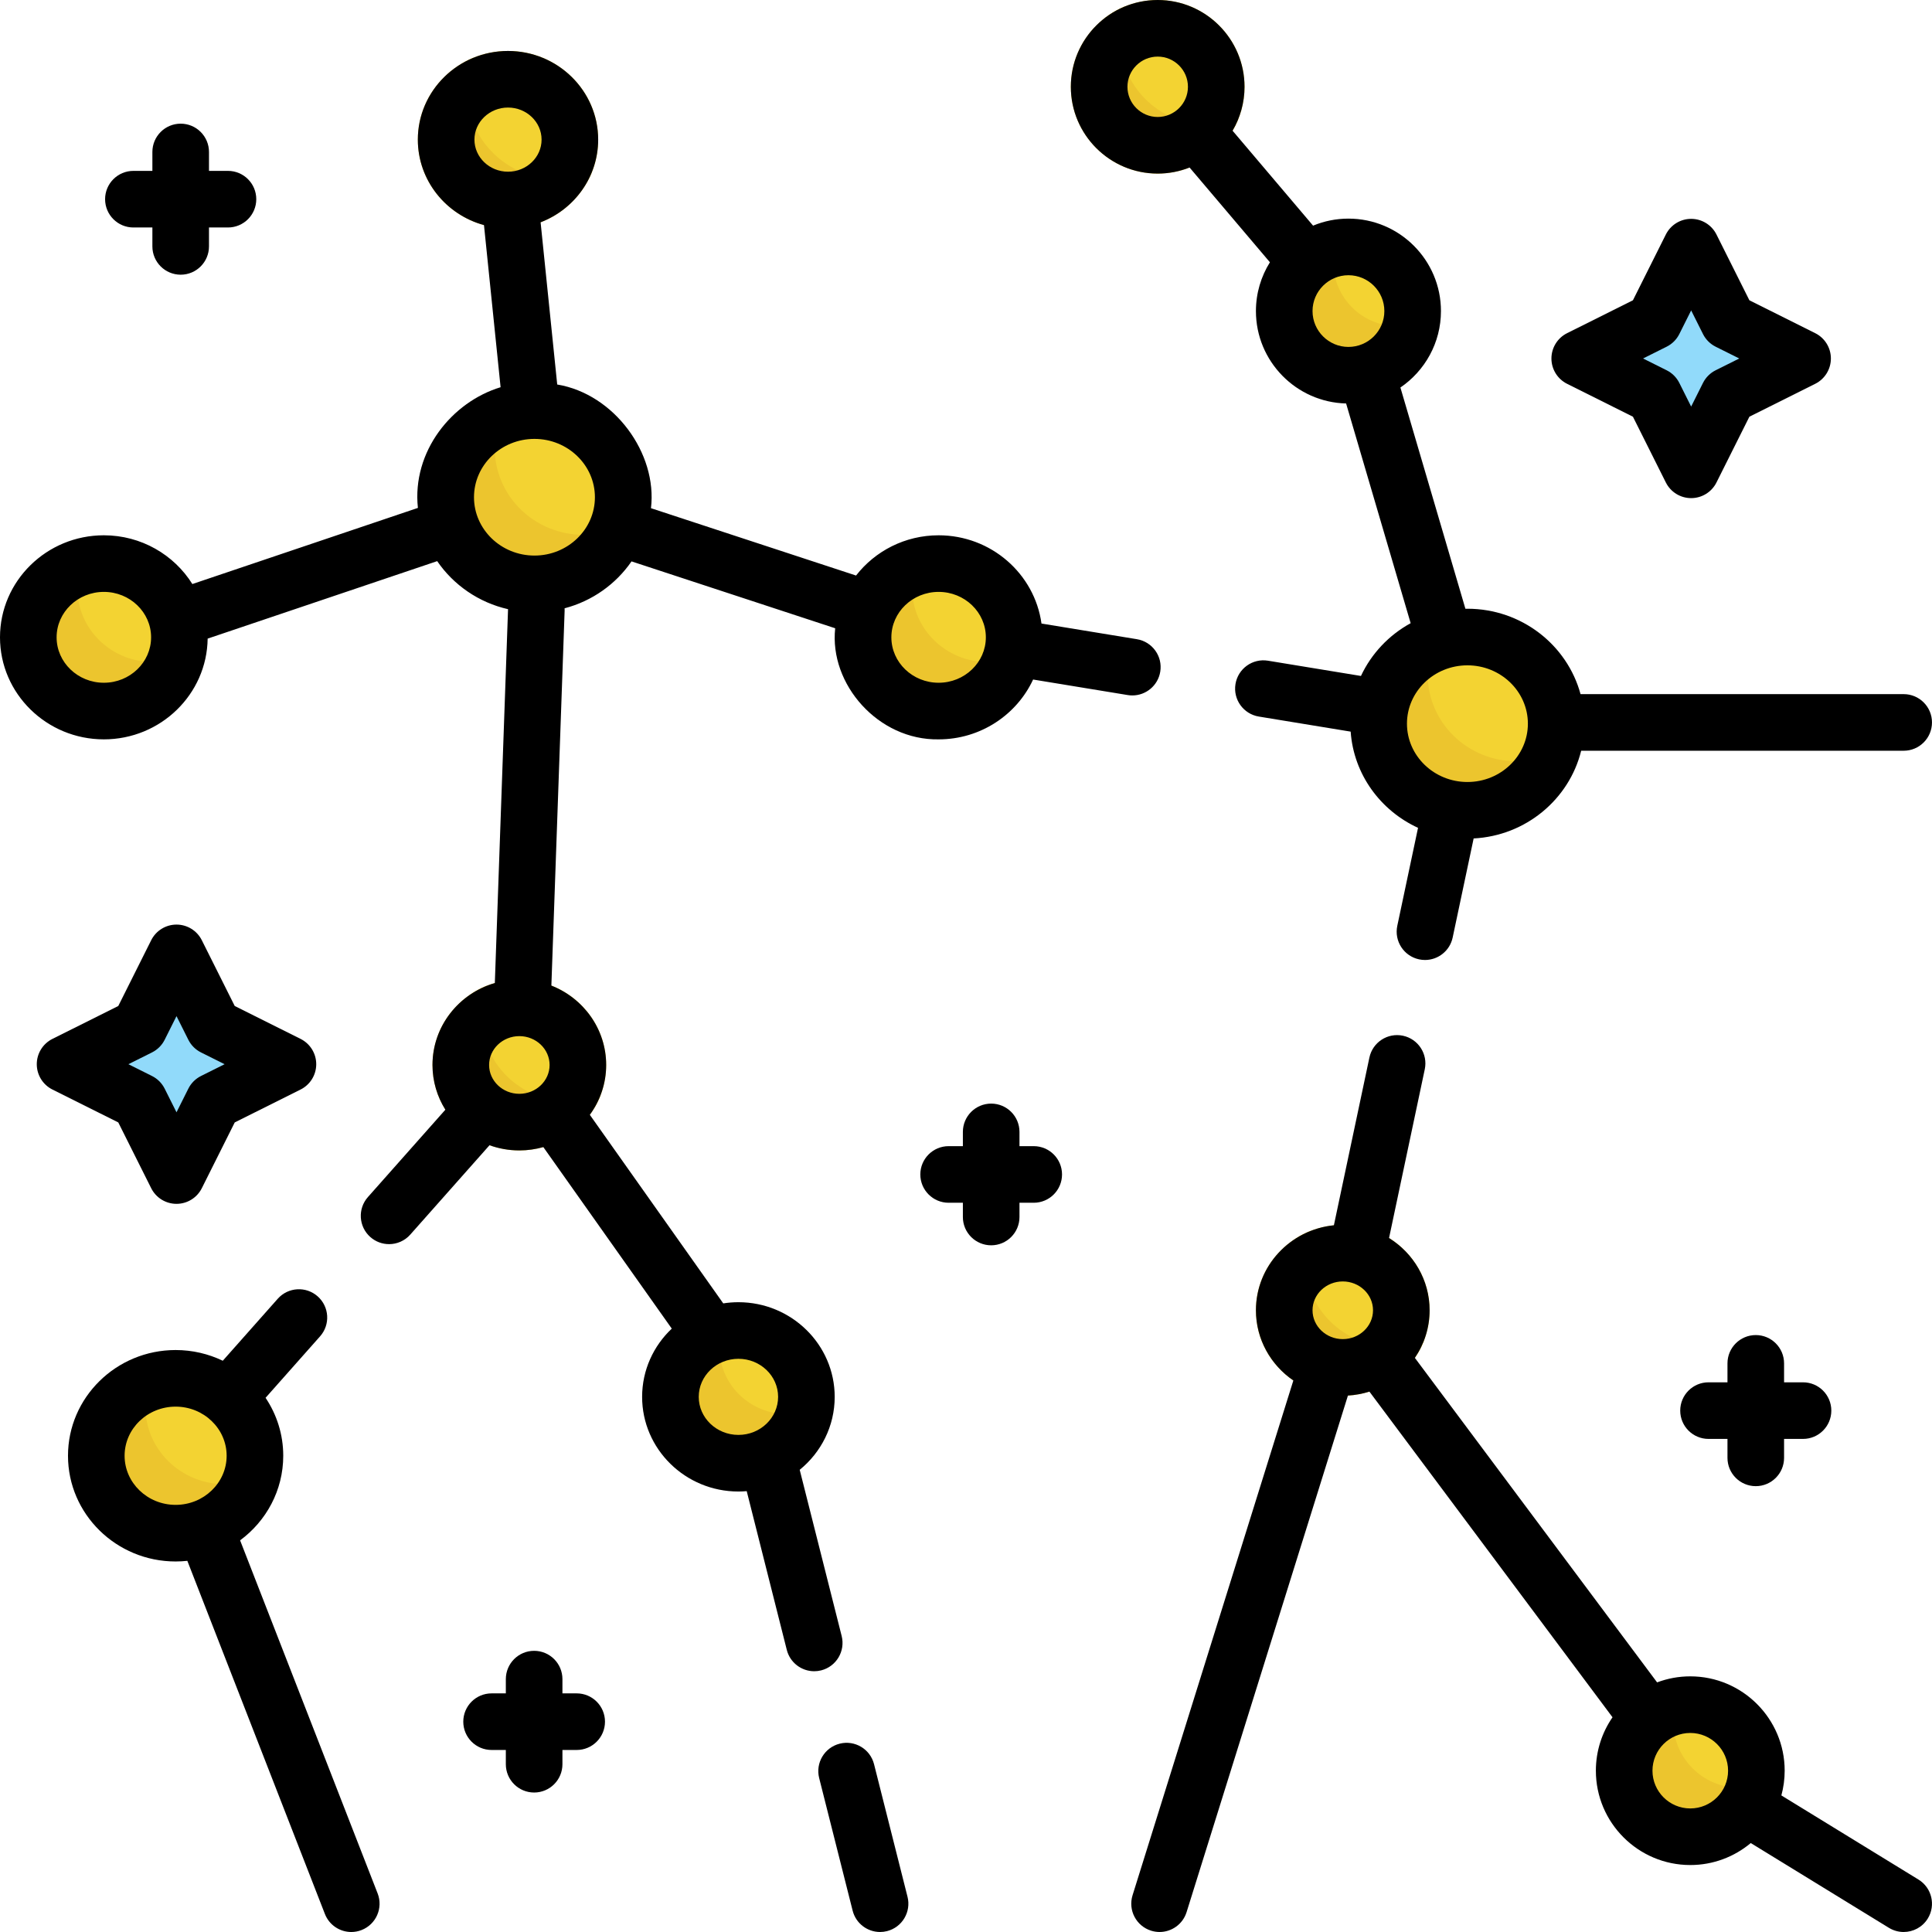 <svg id="Capa_1" enable-background="new 0 0 512.006 512.006" height="512" viewBox="0 0 512.006 512.006" width="512" xmlns="http://www.w3.org/2000/svg"><g><g><g fill="#f3d332"><path d="m134.63 57.262c-13.176 0-20.862-7.466-20.862-20.426 0-9.719 2.996-17.912 11.57-21.484 2.858-1.191 5.998-1.85 9.292-1.85 13.176 0 23.896 10.543 23.896 23.502 0 3.069-.601 6.003-1.694 8.694-3.522 8.668-12.147 11.564-22.202 11.564z"/><path d="m307.045 41.432c-12.691 0-19.149-7.231-19.149-19.915 0-8.512.542-14.474 7.437-18.451 3.379-1.95 7.297-3.066 11.471-3.066 12.691 0 23.016 10.319 23.016 23.002 0 3.549-.809 6.914-2.251 9.919-3.714 7.732-11.385 8.511-20.524 8.511z"/><path d="m374.371 82.439c0 1.669-.241 3.281-.689 4.805-2.075 7.05-8.802 7.76-16.53 7.76-9.398 0-12.661-3.175-12.661-12.566 0-7.318.472-13.556 6.963-15.953 1.838-.679 3.826-1.05 5.9-1.05 9.399.001 17.017 7.614 17.017 17.004z"/><path d="m213.71 370.185c0 1.898-.308 3.726-.878 5.439-2.347 7.051-8.589 9.723-16.595 9.723-9.951 0-16.723-5.165-16.723-14.878 0-7.662 3.181-14.464 10.187-16.874 1.874-.645 3.891-.996 5.991-.996 9.951 0 18.018 7.874 18.018 17.586z"/><path d="m67.563 385.794c0 3.002-.661 5.854-1.848 8.424-3.294 7.13-8.771 7.98-17.305 7.98-11.61 0-19.153-5.52-19.153-16.851 0-8.374 1.403-15.129 8.771-18.318 2.602-1.126 5.483-1.752 8.513-1.752 11.61 0 21.022 9.186 21.022 20.517z"/><path d="m47.543 168.899c0 2.393-.441 4.685-1.247 6.804-2.831 7.437-9.007 10.239-17.612 10.239-11.057 0-19.277-6.251-19.277-17.043 0-8.365 3.482-15.503 11.053-18.29 2.196-.808 4.576-1.251 7.063-1.251 11.056.001 20.02 8.75 20.02 19.541z"/><path d="m268.765 168.899c0 2.447-.461 4.788-1.302 6.947-2.87 7.362-10.586 8.564-19.136 8.564-11.057 0-14.644-4.72-14.644-15.511 0-7.661-.441-14.292 6.135-17.495 2.688-1.309 5.719-2.045 8.927-2.045 11.057 0 20.02 8.749 20.02 19.54z"/><path d="m165.161 131.773c0 3.651-.873 7.103-2.427 10.168-3.842 7.58-11.846 10.81-21.097 10.81-12.992 0-19.784-11.32-19.784-24 0-9.238 1.85-14.179 9.908-17.822 3.003-1.358 6.349-2.115 9.876-2.115 12.992 0 23.524 10.279 23.524 22.959z"/><path d="m412.41 191.782c0 3.508-.806 6.832-2.247 9.806-3.768 7.775-10.656 10.568-20.054 10.568-12.992 0-22.298-8.986-22.298-21.666 0-9.069 2.939-15.617 10.761-19.348 3.114-1.485 6.614-2.319 10.314-2.319 12.992-.001 23.524 10.279 23.524 22.959z"/><path d="m136.887 300.836c-12.691 0-18.949-7.259-18.949-19.745 0-8.962 1.998-15.584 9.694-19.252 3.026-1.442 6.419-2.251 10.001-2.251 12.691 0 23.016 10.158 23.016 22.644 0 3.478-.801 6.775-2.231 9.722-3.704 7.634-12.374 8.882-21.531 8.882z"/><path d="m356.577 367.602c-12.691 0-20.298-8.45-20.298-20.936 0-8.858 1.754-15.968 9.305-19.687 3.093-1.523 6.581-2.381 10.269-2.381 12.691 0 23.016 10.158 23.016 22.644 0 3.448-.788 6.719-2.195 9.648-3.689 7.673-10.911 10.712-20.097 10.712z"/><path d="m465.463 469.259c0 1.386-.161 2.734-.466 4.026-1.82 7.726-8.997 10.53-17.285 10.53-9.675 0-15.05-6.163-15.05-15.83 0-7.901 3.006-13.306 10.203-15.482 1.608-.486 3.313-.747 5.08-.747 9.675 0 17.518 7.836 17.518 17.503z"/></g><g fill="#ecc52e"><path d="m147.632 47.504c-13.18 0-23.9-10.54-23.9-23.5 0-3.07.6-6 1.7-8.69-8.62 3.55-14.7 11.93-14.7 21.69 0 12.96 10.72 23.5 23.9 23.5 10.05 0 18.68-6.14 22.19-14.81-2.83 1.17-5.93 1.81-9.19 1.81z"/><path d="m319.802 33.004c-12.69 0-23.01-10.32-23.01-23 0-2.96.56-5.8 1.59-8.4-8.54 3.36-14.59 11.68-14.59 21.4 0 12.68 10.32 23 23.01 23 9.72 0 18.06-6.06 21.42-14.6-2.61 1.03-5.45 1.6-8.42 1.6z"/><path d="m373.972 86.054c-1.65 7.66-8.46 13.39-16.62 13.39-9.4 0-17.02-7.61-17.02-17.01 0-8.14 5.73-14.95 13.39-16.61-.26 1.17-.39 2.37-.39 3.61 0 9.4 7.62 17.01 17.02 17.01 1.24 0 2.45-.13 3.62-.39z"/><path d="m213.232 374.214c-1.86 7.77-9.01 13.56-17.54 13.56-9.95 0-18.02-7.88-18.02-17.59 0-8.18 5.73-15.05 13.48-17.02-.32 1.29-.48 2.64-.48 4.02 0 9.71 8.07 17.59 18.02 17.59 1.57 0 3.09-.2 4.54-.56z"/><path d="m66.532 392.144c-2.74 8.23-10.65 14.17-19.99 14.17-11.61 0-21.02-9.19-21.02-20.52 0-8.94 5.86-16.54 14.03-19.35-.67 2-1.03 4.13-1.03 6.35 0 11.33 9.41 20.52 21.02 20.52 2.45 0 4.8-.41 6.99-1.17z"/><path d="m46.712 174.484c-2.46 8.07-10.12 13.96-19.19 13.96-11.06 0-20.02-8.75-20.02-19.54 0-8.69 5.8-16.05 13.83-18.59-.54 1.77-.83 3.65-.83 5.59 0 10.79 8.96 19.54 20.02 19.54 2.16 0 4.24-.33 6.19-.96z"/><path d="m267.932 174.484c-2.46 8.07-10.12 13.96-19.19 13.96-11.05 0-20.02-8.75-20.02-19.54 0-8.69 5.8-16.04 13.83-18.58-.54 1.77-.83 3.64-.83 5.58 0 10.79 8.97 19.54 20.02 19.54 2.16 0 4.24-.33 6.19-.96z"/><path d="m163.602 140.004c-3.39 8.62-11.95 14.73-21.97 14.73-12.99 0-23.52-10.28-23.52-22.96 0-9.58 6.01-17.79 14.56-21.23-1.01 2.55-1.56 5.33-1.56 8.23 0 12.68 10.53 22.96 23.52 22.96 3.18 0 6.21-.61 8.97-1.73z"/><path d="m410.842 200.024c-3.38 8.61-11.94 14.72-21.96 14.72-12.99 0-23.52-10.28-23.52-22.96 0-9.59 6.02-17.8 14.57-21.24-1.02 2.56-1.57 5.34-1.57 8.24 0 12.68 10.53 22.96 23.52 22.96 3.17 0 6.2-.61 8.96-1.72z"/><path d="m150.632 291.874c-12.69 0-23.01-10.16-23.01-22.64 0-2.83.53-5.54 1.5-8.04-8.49 3.33-14.5 11.51-14.5 21.04 0 12.48 10.32 22.64 23.01 22.64 9.82 0 18.22-6.08 21.52-14.61-2.63 1.04-5.51 1.61-8.52 1.61z"/><path d="m368.852 356.884c-12.69 0-23.02-10.16-23.02-22.64 0-2.83.53-5.54 1.5-8.04-8.49 3.34-14.5 11.51-14.5 21.04 0 12.48 10.33 22.64 23.02 22.64 9.82 0 18.22-6.08 21.52-14.61-2.63 1.04-5.51 1.61-8.52 1.61z"/><path d="m464.992 473.284c-1.82 7.73-8.76 13.48-17.05 13.48-9.67 0-17.51-7.84-17.51-17.51 0-8.27 5.75-15.21 13.47-17.03-.31 1.29-.47 2.64-.47 4.03 0 9.67 7.84 17.51 17.51 17.51 1.4 0 2.75-.16 4.05-.48z"/></g><path d="m447.286 122.722-8.8-17.584c-.097-.193-.254-.35-.447-.447l-17.598-8.791c-.737-.368-.737-1.421 0-1.789l17.598-8.791c.194-.097.351-.254.447-.447l8.8-17.584c.369-.737 1.42-.737 1.789 0l8.8 17.584c.097.193.254.35.447.447l17.598 8.791c.737.368.737 1.421 0 1.789l-17.598 8.791c-.194.097-.351.254-.447.447l-8.8 17.584c-.37.736-1.421.736-1.789 0z" fill="#91dafa"/><path d="m45.882 309.749-8.8-17.584c-.097-.193-.254-.35-.447-.447l-17.598-8.791c-.737-.368-.737-1.421 0-1.789l17.598-8.791c.194-.097.351-.254.447-.447l8.8-17.584c.369-.737 1.42-.737 1.789 0l8.8 17.584c.097.193.254.35.447.447l17.598 8.791c.737.368.737 1.421 0 1.789l-17.598 8.791c-.194.097-.351.254-.447.447l-8.8 17.584c-.369.736-1.421.736-1.789 0z" fill="#91dafa"/></g><g><path d="m508.425 498.111-36.34-22.3c.569-2.09.878-4.285.878-6.553 0-13.787-11.223-25.002-25.018-25.002-3.093 0-6.055.568-8.792 1.598l-64.196-86c2.468-3.607 3.911-7.947 3.911-12.613 0-8.053-4.298-15.132-10.752-19.147l9.468-44.721c.858-4.052-1.731-8.033-5.784-8.891-4.052-.859-8.033 1.731-8.891 5.784l-9.41 44.449c-11.589 1.164-20.662 10.822-20.662 22.526 0 7.7 3.93 14.511 9.918 18.604l-42.611 136.422c-1.235 3.954.969 8.16 4.923 9.395.744.233 1.497.343 2.238.343 3.193 0 6.154-2.057 7.156-5.266l42.76-136.899c1.973-.114 3.88-.475 5.69-1.05l64.428 86.311c-2.779 4.028-4.411 8.904-4.411 14.156 0 13.787 11.223 25.002 25.018 25.002 6.096 0 11.687-2.193 16.032-5.826l36.603 22.461c1.224.751 2.578 1.109 3.916 1.109 2.522 0 4.984-1.271 6.4-3.578 2.164-3.529 1.059-8.147-2.472-10.314zm-152.572-158.513c4.42 0 8.016 3.429 8.016 7.644s-3.596 7.644-8.016 7.644-8.016-3.429-8.016-7.644 3.596-7.644 8.016-7.644zm92.092 139.663c-5.524 0-10.018-4.487-10.018-10.002s4.494-10.002 10.018-10.002 10.018 4.487 10.018 10.002-4.494 10.002-10.018 10.002z"/><path d="m307.484 178.011c.671-4.087-2.099-7.945-6.187-8.615l-25.29-4.15c-1.822-13.187-13.349-23.386-27.262-23.386-8.914 0-16.848 4.189-21.88 10.665l-54.349-17.846c1.749-14.554-9.754-30.28-24.846-32.781l-4.403-42.986c8.918-3.413 15.258-11.943 15.258-21.907 0-12.959-10.72-23.502-23.896-23.502s-23.896 10.543-23.896 23.502c0 10.792 7.436 19.901 17.531 22.649l4.401 42.964c-12.895 3.904-23.512 17.003-21.914 31.984l-59.772 20.176c-4.846-7.743-13.547-12.919-23.458-12.919-15.175 0-27.52 12.13-27.52 27.04s12.345 27.04 27.52 27.04c15.058 0 27.323-11.945 27.511-26.698l60.831-20.534c4.324 6.322 10.996 10.966 18.778 12.735l-3.502 99.069c-9.539 2.765-16.523 11.452-16.523 21.72 0 4.343 1.252 8.403 3.415 11.853l-20.529 23.152c-2.748 3.1-2.463 7.84.636 10.588 1.428 1.266 3.204 1.888 4.973 1.888 2.071 0 4.133-.853 5.615-2.524l21.004-23.688c2.465.889 5.127 1.375 7.901 1.375 2.206 0 4.337-.313 6.358-.886l34.043 48.111c-4.839 4.568-7.86 10.984-7.86 18.084 0 13.833 11.447 25.086 25.518 25.086.742 0 1.475-.038 2.202-.099l10.619 42.061c.858 3.4 3.913 5.666 7.267 5.666.607 0 1.225-.075 1.841-.23 4.016-1.014 6.45-5.092 5.436-9.108l-11.12-44.044c5.66-4.605 9.273-11.561 9.273-19.331 0-13.833-11.447-25.086-25.518-25.086-1.366 0-2.706.109-4.015.313l-35.363-49.977c2.724-3.72 4.335-8.279 4.335-13.203 0-9.535-6.025-17.707-14.523-21.039l3.512-99.354c.008-.214.001-.425-.01-.636 7.329-1.92 13.6-6.411 17.739-12.429l53.973 17.723c-1.606 14.861 11.442 29.707 27.406 29.442 11.117 0 20.708-6.514 25.046-15.857l25.077 4.115c.411.068.82.1 1.224.1 3.609 0 6.79-2.61 7.393-6.286zm-279.962 2.928c-6.904 0-12.52-5.401-12.52-12.04s5.616-12.04 12.52-12.04 12.52 5.401 12.52 12.04-5.616 12.04-12.52 12.04zm178.688 189.246c0 5.562-4.718 10.086-10.518 10.086s-10.518-4.524-10.518-10.086 4.718-10.086 10.518-10.086 10.518 4.525 10.518 10.086zm-71.58-341.683c4.905 0 8.896 3.814 8.896 8.502s-3.991 8.502-8.896 8.502-8.896-3.814-8.896-8.502c.001-4.688 3.992-8.502 8.896-8.502zm-5.012 253.73c0-4.215 3.596-7.644 8.016-7.644s8.016 3.429 8.016 7.644-3.596 7.644-8.016 7.644-8.016-3.429-8.016-7.644zm12.019-134.999c-8.835 0-16.023-6.935-16.023-15.459s7.188-15.459 16.023-15.459 16.024 6.935 16.024 15.459-7.188 15.459-16.024 15.459zm107.108 33.706c-6.904 0-12.52-5.401-12.52-12.04s5.616-12.04 12.52-12.04 12.52 5.401 12.52 12.04-5.616 12.04-12.52 12.04z"/><path d="m231.634 467.534c-1.014-4.016-5.091-6.45-9.108-5.436-4.016 1.014-6.45 5.092-5.436 9.108l8.87 35.134c.858 3.4 3.913 5.666 7.267 5.666.607 0 1.225-.075 1.841-.23 4.016-1.014 6.45-5.092 5.436-9.108z"/><path d="m63.631 408.211c6.937-5.116 11.432-13.26 11.432-22.417 0-5.667-1.727-10.943-4.684-15.357l14.447-16.293c2.748-3.1 2.463-7.84-.636-10.588-3.1-2.749-7.84-2.463-10.588.636l-14.564 16.425c-3.776-1.816-8.017-2.839-12.498-2.839-15.727 0-28.521 12.568-28.521 28.017s12.794 28.017 28.521 28.017c1.05 0 2.086-.06 3.107-.169l36.455 93.584c1.155 2.965 3.988 4.78 6.99 4.78.905 0 1.826-.165 2.72-.514 3.86-1.503 5.77-5.851 4.266-9.71zm-30.611-22.417c0-7.178 6.065-13.017 13.521-13.017s13.521 5.839 13.521 13.017-6.066 13.017-13.521 13.017-13.521-5.839-13.521-13.017z"/><path d="m306.804 46.004c2.982 0 5.831-.576 8.448-1.612l21.293 25.112c-2.347 3.757-3.708 8.189-3.708 12.935 0 13.304 10.666 24.157 23.899 24.487l17.107 58.229c-5.768 3.154-10.406 8.061-13.171 13.983l-24.637-4.043c-4.085-.672-7.945 2.099-8.615 6.187-.671 4.087 2.099 7.945 6.187 8.615l24.339 3.994c.792 11.302 7.886 20.924 17.853 25.498l-5.497 25.965c-.858 4.052 1.732 8.033 5.784 8.891.524.111 1.046.164 1.561.164 3.468 0 6.583-2.419 7.33-5.948l5.56-26.262c13.858-.716 25.328-10.405 28.497-23.244h85.469c4.142 0 7.5-3.358 7.5-7.5s-3.358-7.5-7.5-7.5h-85.636c-3.528-13.014-15.629-22.632-29.98-22.632-.178 0-.354.01-.531.013l-17.227-58.638c6.48-4.414 10.744-11.847 10.744-20.259 0-13.511-10.999-24.502-24.517-24.502-3.318 0-6.482.665-9.371 1.864l-21.338-25.164c2.013-3.416 3.173-7.391 3.173-11.635-.001-12.683-10.325-23.002-23.016-23.002s-23.016 10.319-23.016 23.002c0 12.684 10.325 23.002 23.016 23.002zm98.106 145.778c0 8.524-7.188 15.459-16.023 15.459s-16.024-6.935-16.024-15.459 7.188-15.46 16.024-15.46 16.023 6.936 16.023 15.46zm-38.038-109.343c0 5.24-4.27 9.502-9.517 9.502s-9.517-4.263-9.517-9.502 4.27-9.502 9.517-9.502 9.517 4.262 9.517 9.502zm-60.068-67.439c4.42 0 8.016 3.59 8.016 8.002 0 4.413-3.596 8.002-8.016 8.002s-8.016-3.59-8.016-8.002 3.596-8.002 8.016-8.002z"/><path d="m152.83 448.767h-3.777v-3.776c0-4.142-3.358-7.5-7.5-7.5s-7.5 3.358-7.5 7.5v3.776h-3.777c-4.142 0-7.5 3.358-7.5 7.5s3.358 7.5 7.5 7.5h3.777v3.776c0 4.142 3.358 7.5 7.5 7.5s7.5-3.358 7.5-7.5v-3.776h3.777c4.142 0 7.5-3.358 7.5-7.5s-3.358-7.5-7.5-7.5z"/><path d="m273.952 303.746h-3.777v-3.776c0-4.142-3.358-7.5-7.5-7.5s-7.5 3.358-7.5 7.5v3.776h-3.777c-4.142 0-7.5 3.358-7.5 7.5s3.358 7.5 7.5 7.5h3.777v3.776c0 4.142 3.358 7.5 7.5 7.5s7.5-3.358 7.5-7.5v-3.776h3.777c4.142 0 7.5-3.358 7.5-7.5s-3.358-7.5-7.5-7.5z"/><path d="m465.303 393.853c4.142 0 7.5-3.358 7.5-7.5v-5.021h5.022c4.142 0 7.5-3.358 7.5-7.5s-3.358-7.5-7.5-7.5h-5.022v-5.021c0-4.142-3.358-7.5-7.5-7.5s-7.5 3.358-7.5 7.5v5.021h-5.022c-4.142 0-7.5 3.358-7.5 7.5s3.358 7.5 7.5 7.5h5.022v5.021c0 4.142 3.358 7.5 7.5 7.5z"/><path d="m35.352 60.286h5.032v5.012c0 4.142 3.358 7.5 7.5 7.5s7.5-3.358 7.5-7.5v-5.012h5.032c4.142 0 7.5-3.358 7.5-7.5s-3.358-7.5-7.5-7.5h-5.032v-5.012c0-4.142-3.358-7.5-7.5-7.5s-7.5 3.358-7.5 7.5v5.012h-5.032c-4.142 0-7.5 3.358-7.5 7.5s3.357 7.5 7.5 7.5z"/><path d="m415.298 101.714 17.45 8.718 8.725 17.434c1.271 2.54 3.867 4.144 6.707 4.144s5.436-1.604 6.707-4.144l8.725-17.434 17.45-8.718c2.542-1.27 4.148-3.868 4.148-6.709s-1.606-5.439-4.148-6.709l-17.45-8.718-8.725-17.434c-1.271-2.54-3.867-4.144-6.707-4.144s-5.436 1.604-6.707 4.144l-8.725 17.434-17.45 8.718c-2.542 1.27-4.148 3.868-4.148 6.709s1.606 5.439 4.148 6.709zm26.39-9.835c1.452-.726 2.629-1.902 3.355-3.353l3.136-6.267 3.136 6.267c.726 1.451 1.903 2.627 3.355 3.353l6.257 3.125-6.257 3.125c-1.452.726-2.629 1.902-3.355 3.353l-3.136 6.267-3.136-6.267c-.726-1.451-1.903-2.627-3.355-3.353l-6.257-3.125z"/><path d="m40.069 314.892c1.271 2.54 3.867 4.144 6.707 4.144s5.436-1.604 6.707-4.144l8.725-17.434 17.45-8.718c2.542-1.27 4.148-3.868 4.148-6.709s-1.606-5.439-4.148-6.709l-17.45-8.717-8.725-17.434c-1.271-2.54-3.867-4.144-6.707-4.144s-5.436 1.604-6.707 4.144l-8.725 17.434-17.45 8.717c-2.542 1.27-4.148 3.868-4.148 6.709s1.606 5.439 4.148 6.709l17.45 8.718zm.215-35.986c1.452-.725 2.629-1.902 3.355-3.353l3.136-6.267 3.136 6.267c.726 1.451 1.904 2.628 3.355 3.353l6.256 3.125-6.256 3.125c-1.452.726-2.629 1.902-3.355 3.353l-3.136 6.267-3.136-6.267c-.726-1.451-1.903-2.627-3.355-3.353l-6.256-3.125z"/></g></g></svg>